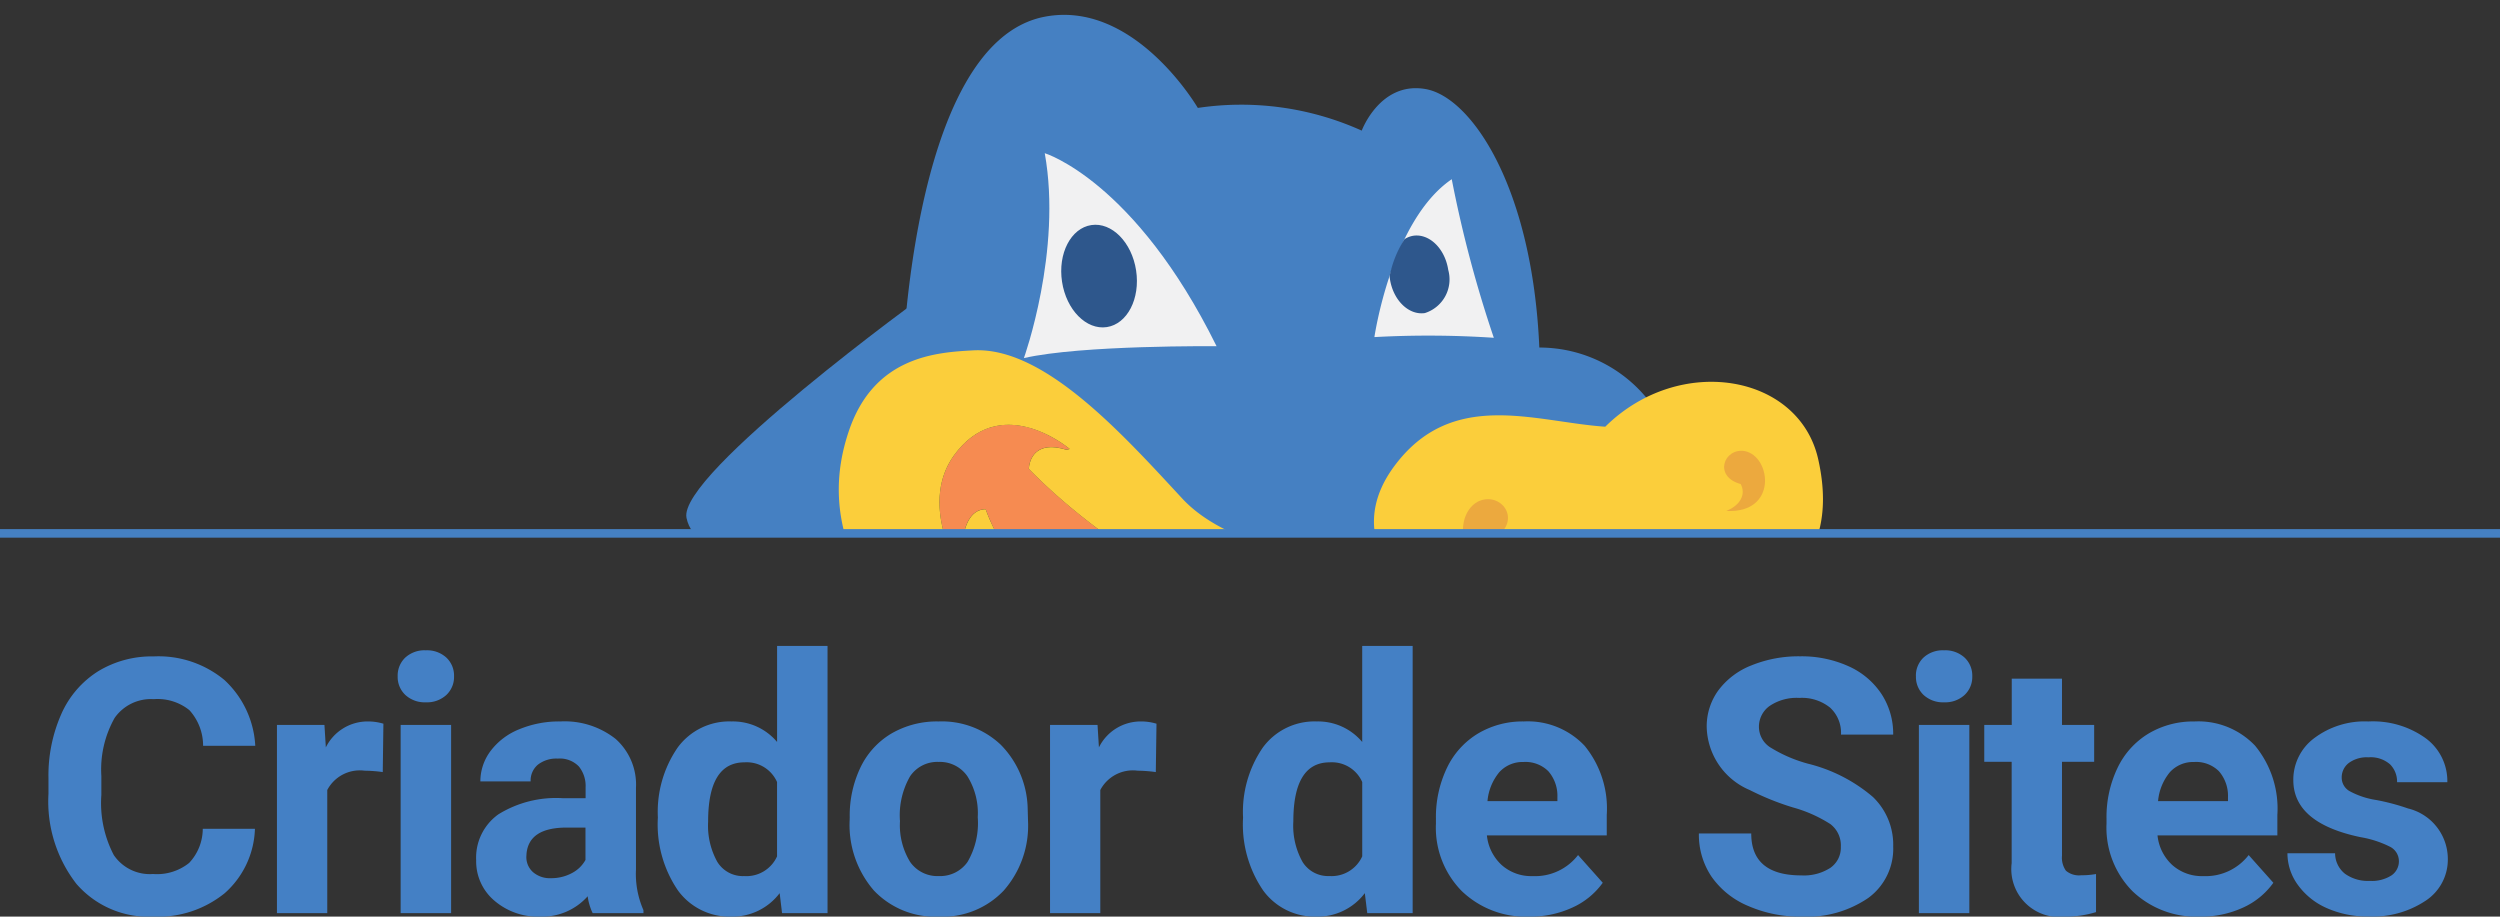 <svg xmlns="http://www.w3.org/2000/svg" xmlns:xlink="http://www.w3.org/1999/xlink" width="126.315" height="46.313" viewBox="0 0 126.315 46.313">
  <rect x="0" y="0" width="126.315" height="46.313" fill="#333333" stroke="none"/>
  <defs>
    <clipPath id="clip-path">
      <rect id="Retângulo_10952" data-name="Retângulo 10952" width="59.683" height="26.823" fill="none"/>
    </clipPath>
  </defs>
  <g id="Grupo_32055" data-name="Grupo 32055" transform="translate(-772.307 -567.44)">
    <path id="Caminho_37494" data-name="Caminho 37494" d="M11.188-4.263A4.528,4.528,0,0,1,9.664-1.011,5.355,5.355,0,0,1,6.038.176,4.816,4.816,0,0,1,2.167-1.481,6.793,6.793,0,0,1,.756-6.029v-.782a7.671,7.671,0,0,1,.65-3.252,4.874,4.874,0,0,1,1.859-2.158,5.207,5.207,0,0,1,2.808-.751,5.217,5.217,0,0,1,3.568,1.187,4.866,4.866,0,0,1,1.564,3.331H8.569a2.673,2.673,0,0,0-.69-1.8,2.555,2.555,0,0,0-1.806-.558A2.24,2.24,0,0,0,4.1-9.866a5.3,5.3,0,0,0-.672,2.931v.967a5.667,5.667,0,0,0,.628,3.032,2.2,2.2,0,0,0,1.982.958,2.6,2.6,0,0,0,1.824-.558,2.521,2.521,0,0,0,.69-1.727Zm6.458-2.865a6.9,6.9,0,0,0-.914-.07,1.86,1.86,0,0,0-1.89.976V0H12.3V-9.51h2.4l.07,1.134a2.354,2.354,0,0,1,2.118-1.31,2.662,2.662,0,0,1,.791.114ZM21.1,0H18.55V-9.51H21.1ZM18.4-11.971a1.251,1.251,0,0,1,.382-.94,1.436,1.436,0,0,1,1.042-.369,1.44,1.44,0,0,1,1.037.369,1.244,1.244,0,0,1,.387.94,1.247,1.247,0,0,1-.391.949,1.443,1.443,0,0,1-1.033.369,1.443,1.443,0,0,1-1.033-.369A1.247,1.247,0,0,1,18.4-11.971ZM28.252,0A2.821,2.821,0,0,1,28-.853,3.073,3.073,0,0,1,25.6.176a3.376,3.376,0,0,1-2.316-.809,2.6,2.6,0,0,1-.918-2.039,2.687,2.687,0,0,1,1.121-2.32,5.529,5.529,0,0,1,3.239-.817h1.169v-.545a1.567,1.567,0,0,0-.338-1.055,1.331,1.331,0,0,0-1.068-.4,1.513,1.513,0,0,0-1.006.308,1.045,1.045,0,0,0-.365.844h-2.54a2.551,2.551,0,0,1,.51-1.529,3.37,3.37,0,0,1,1.441-1.1,5.253,5.253,0,0,1,2.092-.4,4.15,4.15,0,0,1,2.791.883A3.09,3.09,0,0,1,30.44-6.319V-2.2a4.546,4.546,0,0,0,.378,2.048V0Zm-2.1-1.767a2.188,2.188,0,0,0,1.037-.25,1.645,1.645,0,0,0,.7-.672V-4.324h-.949q-1.907,0-2.03,1.318l-.009.149a1.017,1.017,0,0,0,.334.782A1.3,1.3,0,0,0,26.151-1.767Zm5.395-3.059a5.731,5.731,0,0,1,1-3.542,3.237,3.237,0,0,1,2.729-1.318,2.913,2.913,0,0,1,2.294,1.037V-13.5h2.549V0H37.821L37.7-1.011A2.989,2.989,0,0,1,35.255.176a3.228,3.228,0,0,1-2.694-1.323A5.916,5.916,0,0,1,31.546-4.825Zm2.54.189a3.754,3.754,0,0,0,.466,2.051,1.517,1.517,0,0,0,1.354.713,1.7,1.7,0,0,0,1.661-.995V-6.625a1.675,1.675,0,0,0-1.644-.995Q34.086-7.62,34.086-4.636Zm7.153-.207a5.64,5.64,0,0,1,.545-2.522,3.989,3.989,0,0,1,1.569-1.714,4.577,4.577,0,0,1,2.377-.606,4.33,4.33,0,0,1,3.142,1.178,4.727,4.727,0,0,1,1.358,3.2l.018.65a4.97,4.97,0,0,1-1.222,3.511A4.247,4.247,0,0,1,45.747.176a4.268,4.268,0,0,1-3.283-1.318,5.058,5.058,0,0,1-1.226-3.586Zm2.54.18a3.555,3.555,0,0,0,.51,2.073,1.682,1.682,0,0,0,1.459.717,1.686,1.686,0,0,0,1.441-.709,3.89,3.89,0,0,0,.519-2.267,3.519,3.519,0,0,0-.519-2.06,1.686,1.686,0,0,0-1.459-.731,1.658,1.658,0,0,0-1.441.726A3.955,3.955,0,0,0,43.778-4.662ZM56.705-7.128a6.9,6.9,0,0,0-.914-.07,1.86,1.86,0,0,0-1.89.976V0h-2.54V-9.51h2.4l.07,1.134a2.354,2.354,0,0,1,2.118-1.31,2.662,2.662,0,0,1,.791.114Zm4.409,2.3a5.731,5.731,0,0,1,1-3.542A3.237,3.237,0,0,1,64.84-9.686a2.913,2.913,0,0,1,2.294,1.037V-13.5h2.549V0H67.389l-.123-1.011A2.989,2.989,0,0,1,64.823.176a3.228,3.228,0,0,1-2.694-1.323A5.916,5.916,0,0,1,61.114-4.825Zm2.54.189a3.754,3.754,0,0,0,.466,2.051,1.517,1.517,0,0,0,1.354.713,1.7,1.7,0,0,0,1.661-.995V-6.625a1.675,1.675,0,0,0-1.644-.995Q63.654-7.62,63.654-4.636ZM75.579.176a4.668,4.668,0,0,1-3.406-1.283,4.561,4.561,0,0,1-1.314-3.419v-.246a5.745,5.745,0,0,1,.554-2.562,4.064,4.064,0,0,1,1.569-1.74A4.4,4.4,0,0,1,75.3-9.686a3.947,3.947,0,0,1,3.072,1.23A5,5,0,0,1,79.49-4.966v1.037H73.434a2.36,2.36,0,0,0,.743,1.494,2.245,2.245,0,0,0,1.569.563A2.742,2.742,0,0,0,78.04-2.936l1.248,1.4A3.813,3.813,0,0,1,77.741-.277,5.075,5.075,0,0,1,75.579.176Zm-.29-7.813a1.587,1.587,0,0,0-1.226.512,2.651,2.651,0,0,0-.6,1.466h3.533v-.2a1.891,1.891,0,0,0-.457-1.311A1.638,1.638,0,0,0,75.289-7.638Zm16.028,4.28A1.353,1.353,0,0,0,90.789-4.5a6.917,6.917,0,0,0-1.9-.844,13.458,13.458,0,0,1-2.171-.875A3.547,3.547,0,0,1,84.54-9.4a3.09,3.09,0,0,1,.584-1.85,3.812,3.812,0,0,1,1.679-1.27,6.318,6.318,0,0,1,2.457-.457,5.751,5.751,0,0,1,2.443.5,3.891,3.891,0,0,1,1.666,1.4,3.668,3.668,0,0,1,.593,2.057H91.325a1.726,1.726,0,0,0-.554-1.367,2.276,2.276,0,0,0-1.556-.488,2.432,2.432,0,0,0-1.5.409,1.289,1.289,0,0,0-.536,1.077,1.235,1.235,0,0,0,.628,1.046,7.1,7.1,0,0,0,1.85.791,7.994,7.994,0,0,1,3.278,1.679,3.343,3.343,0,0,1,1.028,2.5A3.08,3.08,0,0,1,92.705-.769a5.5,5.5,0,0,1-3.384.945,6.534,6.534,0,0,1-2.689-.541,4.256,4.256,0,0,1-1.85-1.481,3.793,3.793,0,0,1-.637-2.18H86.79q0,2.118,2.531,2.118a2.462,2.462,0,0,0,1.468-.382A1.244,1.244,0,0,0,91.317-3.357ZM97.81,0H95.261V-9.51H97.81Zm-2.7-11.971a1.251,1.251,0,0,1,.382-.94,1.436,1.436,0,0,1,1.042-.369,1.44,1.44,0,0,1,1.037.369,1.244,1.244,0,0,1,.387.94,1.247,1.247,0,0,1-.391.949,1.443,1.443,0,0,1-1.033.369,1.443,1.443,0,0,1-1.033-.369A1.247,1.247,0,0,1,95.112-11.971Zm7.381.123V-9.51h1.626v1.863h-1.626V-2.9a1.133,1.133,0,0,0,.2.756,1.015,1.015,0,0,0,.773.229,4.051,4.051,0,0,0,.747-.062V-.053a5.229,5.229,0,0,1-1.538.229,2.425,2.425,0,0,1-2.725-2.7V-7.646H98.564V-9.51h1.389v-2.338ZM109.461.176a4.668,4.668,0,0,1-3.406-1.283,4.561,4.561,0,0,1-1.314-3.419v-.246a5.745,5.745,0,0,1,.554-2.562,4.064,4.064,0,0,1,1.569-1.74,4.4,4.4,0,0,1,2.316-.611,3.947,3.947,0,0,1,3.072,1.23,5,5,0,0,1,1.121,3.489v1.037h-6.056a2.36,2.36,0,0,0,.743,1.494,2.245,2.245,0,0,0,1.569.563,2.742,2.742,0,0,0,2.294-1.063l1.248,1.4a3.813,3.813,0,0,1-1.547,1.261A5.075,5.075,0,0,1,109.461.176Zm-.29-7.813a1.587,1.587,0,0,0-1.226.512,2.651,2.651,0,0,0-.6,1.466h3.533v-.2a1.891,1.891,0,0,0-.457-1.311A1.638,1.638,0,0,0,109.171-7.638Zm10.343,5.01a.818.818,0,0,0-.461-.734,5.241,5.241,0,0,0-1.481-.479q-3.393-.712-3.393-2.883a2.613,2.613,0,0,1,1.05-2.114,4.237,4.237,0,0,1,2.747-.848,4.56,4.56,0,0,1,2.9.853,2.687,2.687,0,0,1,1.085,2.215h-2.54a1.229,1.229,0,0,0-.352-.9,1.488,1.488,0,0,0-1.1-.356,1.52,1.52,0,0,0-.993.29.916.916,0,0,0-.352.738.783.783,0,0,0,.4.681,4.114,4.114,0,0,0,1.349.448,11.019,11.019,0,0,1,1.6.426,2.628,2.628,0,0,1,2.013,2.558,2.481,2.481,0,0,1-1.116,2.1,4.815,4.815,0,0,1-2.883.8,5.029,5.029,0,0,1-2.123-.426,3.561,3.561,0,0,1-1.455-1.169,2.716,2.716,0,0,1-.527-1.6h2.408a1.326,1.326,0,0,0,.5,1.037,1.987,1.987,0,0,0,1.248.36,1.839,1.839,0,0,0,1.1-.277A.861.861,0,0,0,119.514-2.628Z" transform="translate(774 613.578)" fill="#4480c5"/>
    <g id="Grupo_31627" data-name="Grupo 31627" transform="translate(802.307 567.44)">
      <g id="Grupo_31626" data-name="Grupo 31626" transform="translate(3.316 0)">
        <g id="Grupo_31625" data-name="Grupo 31625" transform="translate(0)" clip-path="url(#clip-path)">
          <g id="LightBlue_Snappy" data-name="LightBlue Snappy" transform="translate(0.853 0.751)">
            <path id="Caminho_37290" data-name="Caminho 37290" d="M28.764,136.1s-12.579,9.112-12.12,11.318,4.141,1.339,6.1,4.116c0,0-7.48,7.044-6.536,9.607s6.149.787,7.852,2.681c0,0-.52,5.467.975,7.208s1.061.111,3.12,2.32C28.156,173.35,24.263,153.825,28.764,136.1Z" transform="translate(-16.127 -122.002)" fill="#4580c2" fill-rule="evenodd"/>
            <g id="Head" transform="translate(8.214)">
              <path id="Caminho_37291" data-name="Caminho 37291" d="M95.045,56.991s.292-17.23,7.223-18.58c4.555-.887,7.752,4.605,7.752,4.605a14.811,14.811,0,0,1,8.282,1.147s.928-2.506,3.228-2.1,5.394,4.922,5.745,13.06a7.033,7.033,0,0,1,5.515,2.666,3.736,3.736,0,0,1-2.161,1.891c-1.426.344-8-.978-9.469.765a5.448,5.448,0,0,0-1.419,5.663s-6.951.382-10.643-3.068S101.651,52.4,95.045,56.991Z" transform="translate(-91.882 -38.314)" fill="#4580c2" fill-rule="evenodd"/>
              <path id="Caminho_37292" data-name="Caminho 37292" d="M260.806,103.9s.856-5.9,3.908-7.977a61.575,61.575,0,0,0,2.126,8.012A49.927,49.927,0,0,0,260.806,103.9Z" transform="translate(-233.746 -87.619)" fill="#f1f1f2"/>
              <path id="Caminho_37293" data-name="Caminho 37293" d="M139.015,86.793s4.548,1.384,8.682,9.753c0,0-6.839-.067-9.736.6C137.961,97.15,139.905,91.733,139.015,86.793Z" transform="translate(-128.611 -79.804)" fill="#f1f1f2"/>
              <path id="Caminho_37294" data-name="Caminho 37294" d="M152.564,111.888c1.033-.157,2.047.869,2.264,2.293s-.446,2.705-1.48,2.862-2.047-.869-2.263-2.293.446-2.705,1.479-2.862" transform="translate(-139.808 -101.267)" fill="#2e578c" fill-rule="evenodd"/>
              <path id="Caminho_37295" data-name="Caminho 37295" d="M267.919,119.579A1.784,1.784,0,0,0,269.1,117.4c-.164-1.078-.957-1.851-1.771-1.727a1.158,1.158,0,0,0-.436.172,5.294,5.294,0,0,0-.752,1.861c0,.048,0,.094.011.143C266.312,118.93,267.105,119.7,267.919,119.579Z" transform="translate(-238.309 -104.512)" fill="#2e578c" fill-rule="evenodd"/>
              <path id="Caminho_37296" data-name="Caminho 37296" d="M114.95,183.191s-3.394-2.9-5.778.233c-1.974,2.592.326,6.087.326,6.087s-.326-3.268,1.209-3.275c0,0,2.491,7.88,15.534,14.155s16.226,5.052,18.693,3.985,5.2-2.821,3.892-4.745-8.133-6.145-8.133-6.145-2.4,2.441-7.812,1.419-14.634-5.2-19.993-10.708c0,0,.009-1.545,1.89-.967" transform="translate(-103.288 -161.26)" fill="#f68b51" fill-rule="evenodd"/>
              <path id="Caminho_37297" data-name="Caminho 37297" d="M152.746,246.925a20.288,20.288,0,0,1,19.279,2.173l-1.433-.52s6.027-1.225,7-.511,6.192,2.688,7.907,9.717c.5,2.048-4.241,3.967-16,.188C162.171,255.616,152.746,246.925,152.746,246.925Z" transform="translate(-141.265 -215.569)" fill="#f26a23" fill-rule="evenodd"/>
              <g id="Grupo_31624" data-name="Grupo 31624" transform="translate(24.985 30.714)">
                <path id="Caminho_37298" data-name="Caminho 37298" d="M246.413,251.367c.087.029.177.058.273.086Z" transform="translate(-246.413 -251.367)" fill="#c56428" fill-rule="evenodd"/>
              </g>
              <path id="Caminho_37299" data-name="Caminho 37299" d="M294.295,260.235s-.554,6.258-2.927,5.936c-.8-.109-.746-1.87-1.24-2.995s-1.694-3.249-1.694-3.249Z" transform="translate(-257.391 -227.979)" fill="#ebeef2" fill-rule="evenodd"/>
              <path id="Caminho_37300" data-name="Caminho 37300" d="M370.115,234.367s.466,6.265-1.928,6.331c-.808.022-1.039-1.725-1.708-2.755s-2.2-2.932-2.2-2.932Z" transform="translate(-322.305 -206.103)" fill="#ebeef2" fill-rule="evenodd"/>
              <path id="Caminho_37301" data-name="Caminho 37301" d="M122.588,161.357c-.967-4.31-7.009-5.352-10.76-1.643-3.567-.242-7.751-1.959-10.677,2.017-2.069,2.812-.316,4.951-.316,4.951s-7.347-.067-10.382-3.342-6.981-7.674-10.551-7.484c-1.876.1-5.029.3-6.3,4.1s-1.2,10.288,13.675,18.313,21.181,9.839,24.084,9.394c3.712-.57,3.728-1.985,7.906-3.233,2.133-.637,3.222-4.6.345-7.435s-9.1-5.859-9.1-5.859,6.825,4.222,8.133,6.145-1.425,3.677-3.892,4.745-5.65,2.29-18.693-3.985-15.534-14.155-15.534-14.155c-1.535.008-1.209,3.275-1.209,3.275s-2.3-3.5-.326-6.087c2.384-3.131,5.778-.233,5.778-.233l-.172.039c-1.881-.578-1.89.967-1.89.967,5.359,5.506,14.578,9.686,19.993,10.708s7.812-1.419,7.812-1.419a50.4,50.4,0,0,0,7.216-1.7C119.5,168.656,123.9,167.2,122.588,161.357Z" transform="translate(-73.104 -138.905)" fill="#fbce3b" fill-rule="evenodd"/>
              <path id="Caminho_37302" data-name="Caminho 37302" d="M292.573,208.183c1.141-.569,2.311.908.836,1.857-.132.63.325,1.227,1.332,1.31-2.975,1.1-3.63-2.372-2.168-3.166" transform="translate(-260.292 -183.586)" fill="#eca93e" fill-rule="evenodd"/>
              <path id="Caminho_37303" data-name="Caminho 37303" d="M384.411,191.1c-1.039-.169-1.6,1.282-.2,1.667.258.463.045,1.047-.728,1.359,2.614.136,2.278-2.76.931-3.026" transform="translate(-338.645 -169.061)" fill="#eca93e" fill-rule="evenodd"/>
            </g>
          </g>
        </g>
      </g>
      <rect id="Retângulo_10953" data-name="Retângulo 10953" width="126.315" height="0.432" transform="translate(-30 26.734)" fill="#4580c2"/>
    </g>
  </g>
</svg>
